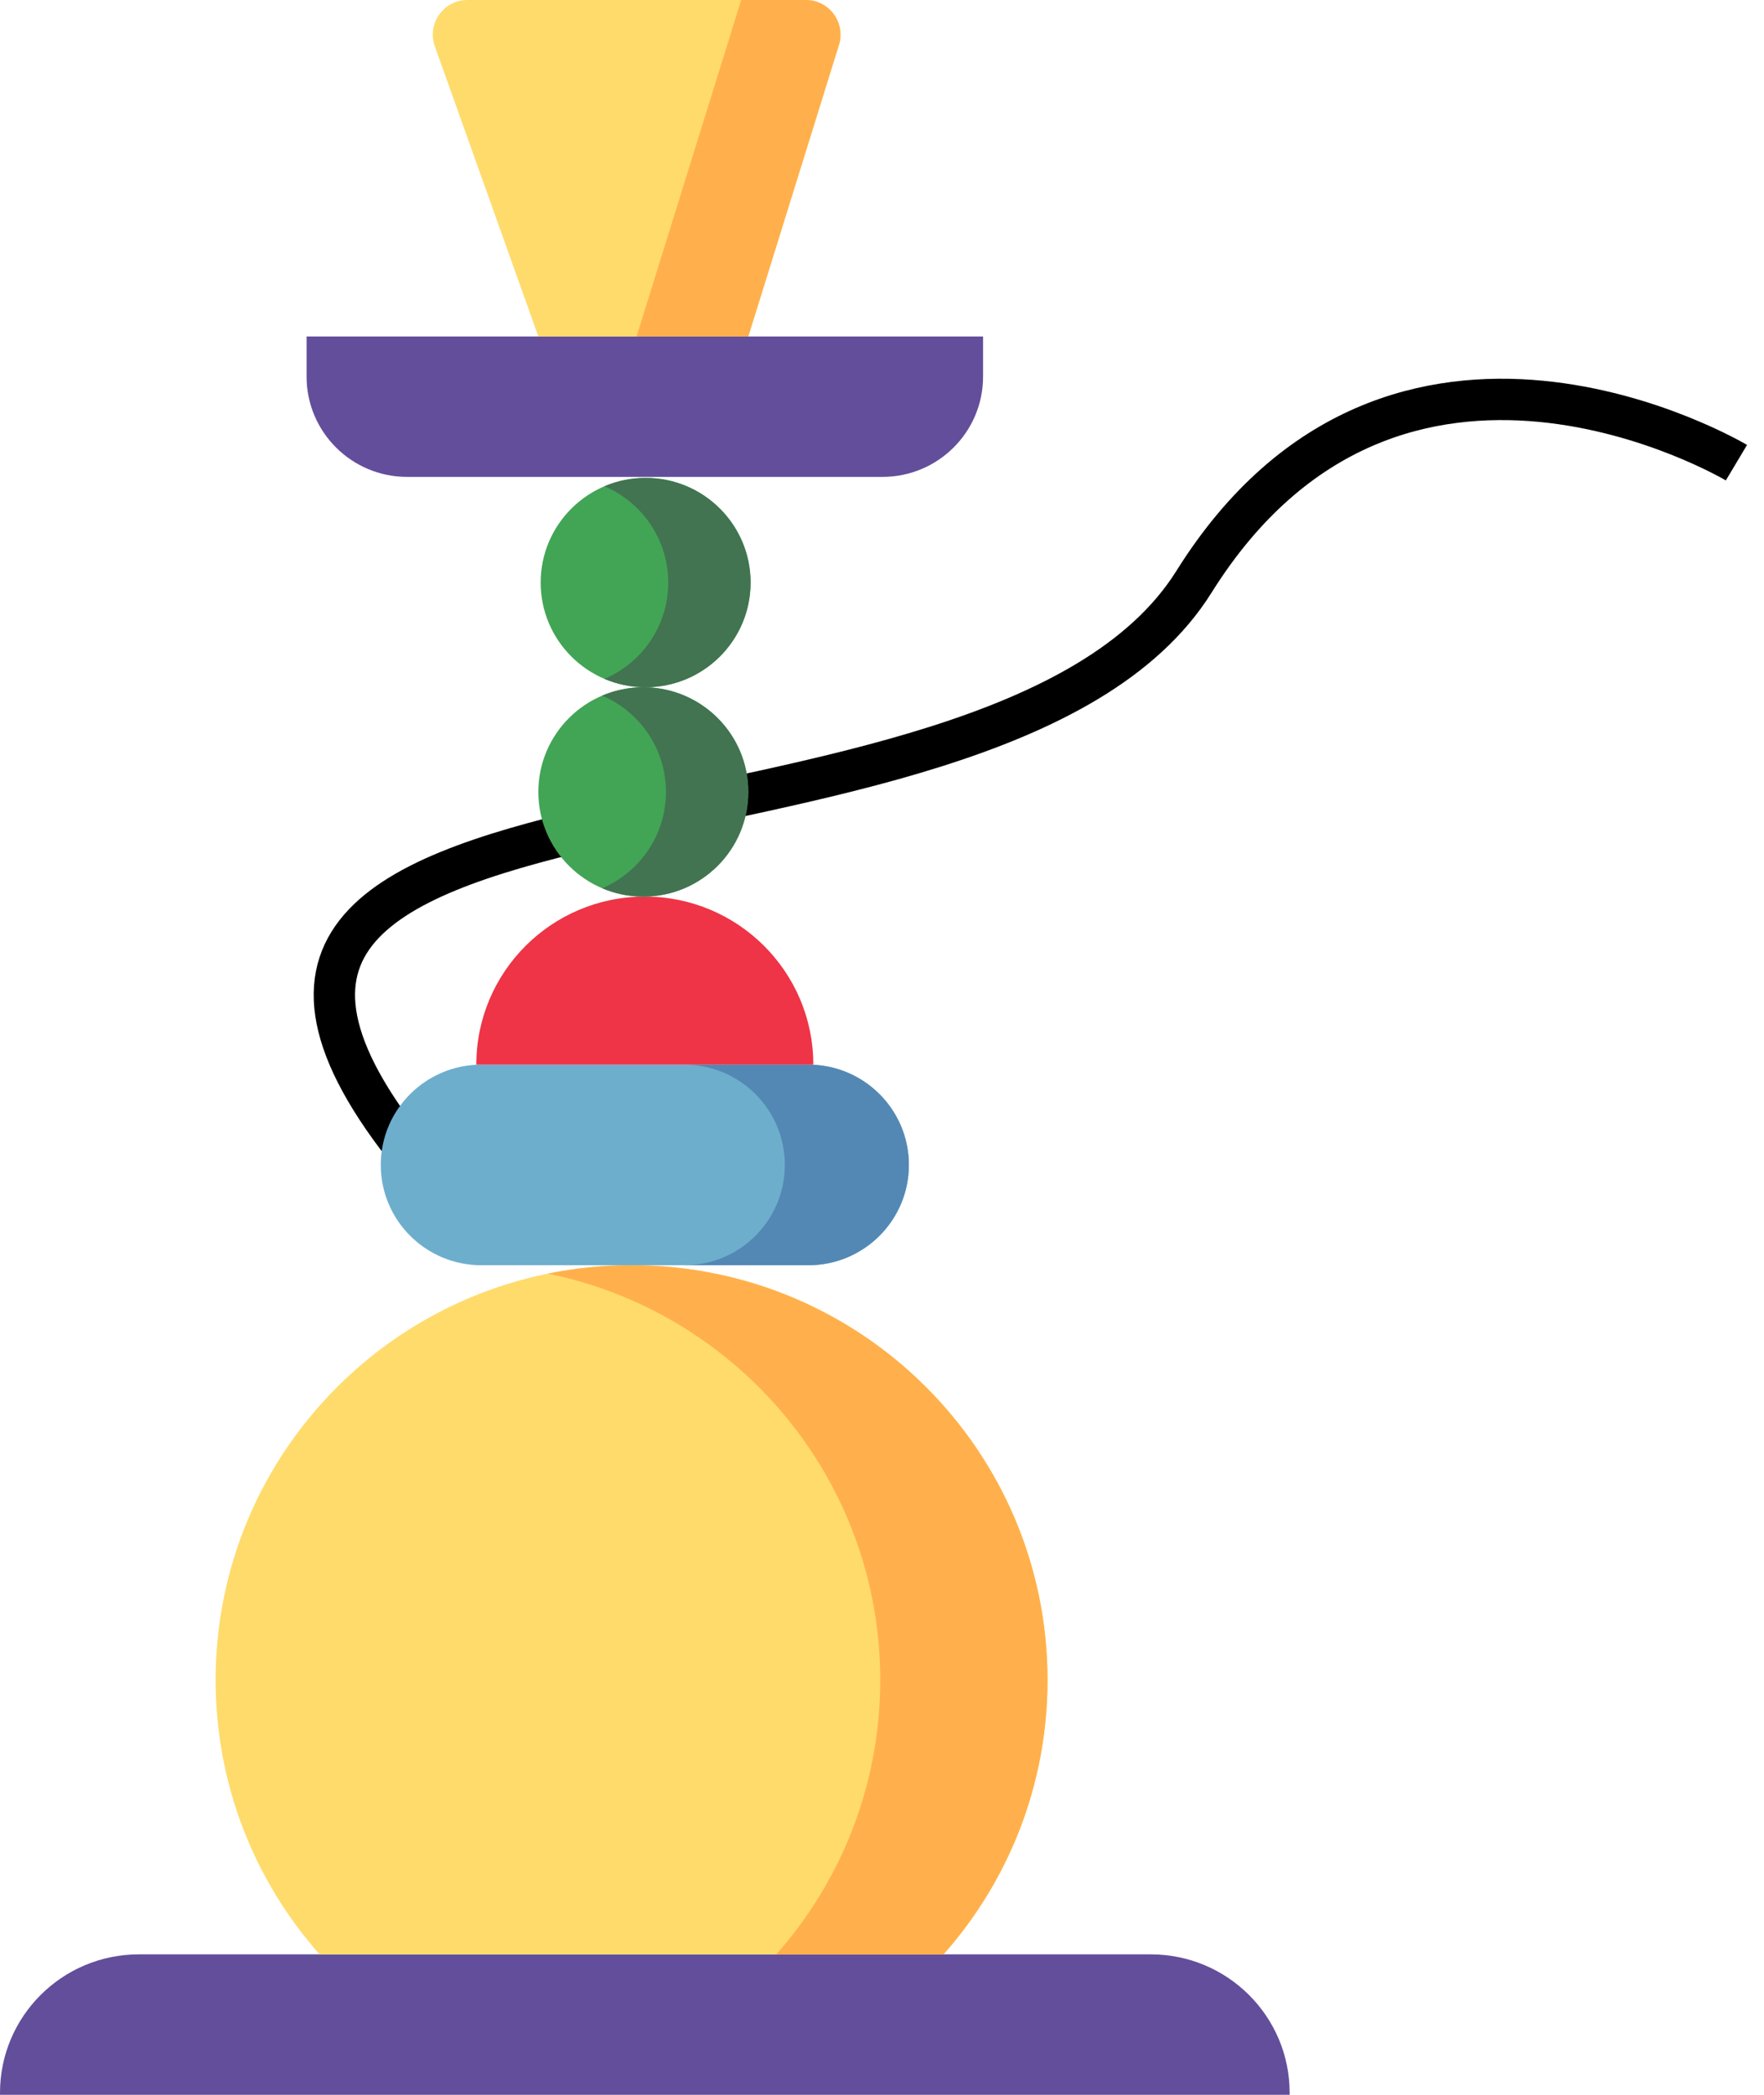 <svg width="64" height="76" viewBox="0 0 64 76" fill="none" xmlns="http://www.w3.org/2000/svg">
<path d="M15.263 42.333C1.728 26.183 36.001 32.805 43.319 21.106C50.639 9.408 63 16.786 63 16.786" stroke="black" stroke-width="1.5"/>
<path d="M5.039 70.904H41.751C44.534 70.904 46.79 73.154 46.79 75.929V75.999H0V75.929C0 73.154 2.256 70.904 5.039 70.904Z" fill="#634E9B"/>
<path d="M11.596 70.906C9.248 68.253 7.823 64.768 7.823 60.951C7.823 52.64 14.579 45.902 22.914 45.902C31.248 45.902 38.005 52.64 38.005 60.951C38.005 64.768 36.58 68.252 34.232 70.905" fill="#FFDB6C"/>
<path d="M22.914 45.902C21.875 45.902 20.86 46.007 19.879 46.207C26.759 47.607 31.936 53.676 31.936 60.951C31.936 64.768 30.511 68.252 28.163 70.905H11.596L34.232 70.905C36.58 68.252 38.005 64.768 38.005 60.951C38.005 52.64 31.248 45.902 22.914 45.902Z" fill="#FFB04C"/>
<path d="M29.326 45.903H17.464C15.449 45.903 13.815 44.274 13.815 42.264C13.815 40.254 15.449 38.625 17.464 38.625H29.326C31.341 38.625 32.975 40.254 32.975 42.264C32.975 44.274 31.341 45.903 29.326 45.903Z" fill="#6EAECD"/>
<path d="M29.325 38.625H24.824C26.84 38.625 28.474 40.254 28.474 42.264C28.474 44.274 26.84 45.903 24.824 45.903H29.325C31.341 45.903 32.975 44.274 32.975 42.264C32.975 40.254 31.341 38.625 29.325 38.625Z" fill="#5388B4"/>
<path d="M32.017 17.302H14.773C12.757 17.302 11.123 15.672 11.123 13.663V12.207H35.667V13.663C35.667 15.672 34.033 17.302 32.017 17.302Z" fill="#634E9B"/>
<path d="M17.282 38.623C17.282 35.256 20.019 32.527 23.395 32.527C26.771 32.527 29.508 35.257 29.508 38.623" fill="#EE3446"/>
<path d="M23.34 32.529C25.443 32.529 27.148 30.828 27.148 28.731C27.148 26.634 25.443 24.934 23.34 24.934C21.237 24.934 19.532 26.634 19.532 28.731C19.532 30.828 21.237 32.529 23.34 32.529Z" fill="#42A555"/>
<path d="M23.424 24.933C25.527 24.933 27.232 23.233 27.232 21.135C27.232 19.038 25.527 17.338 23.424 17.338C21.321 17.338 19.616 19.038 19.616 21.135C19.616 23.233 21.321 24.933 23.424 24.933Z" fill="#42A555"/>
<path d="M23.341 24.934C22.81 24.934 22.305 25.042 21.847 25.238C23.207 25.817 24.161 27.163 24.161 28.731C24.161 30.3 23.207 31.646 21.847 32.225C22.305 32.421 22.81 32.529 23.341 32.529C25.444 32.529 27.149 30.829 27.149 28.731C27.149 26.634 25.444 24.934 23.341 24.934Z" fill="#427451"/>
<path d="M23.424 17.338C22.893 17.338 22.389 17.447 21.93 17.642C23.29 18.221 24.244 19.567 24.244 21.136C24.244 22.704 23.29 24.05 21.93 24.629C22.389 24.825 22.893 24.933 23.424 24.933C25.527 24.933 27.232 23.233 27.232 21.136C27.232 19.038 25.527 17.338 23.424 17.338Z" fill="#427451"/>
<path d="M27.149 12.207H19.532L15.776 1.679C15.484 0.86 16.092 0 16.963 0H29.233C30.083 0 30.689 0.821 30.438 1.63L27.149 12.207Z" fill="#FFDB6C"/>
<path d="M26.891 0L23.096 12.207H27.149L30.438 1.63C30.689 0.821 30.083 0 29.234 0H26.891V0V0Z" fill="#FFB04C"/>
</svg>
